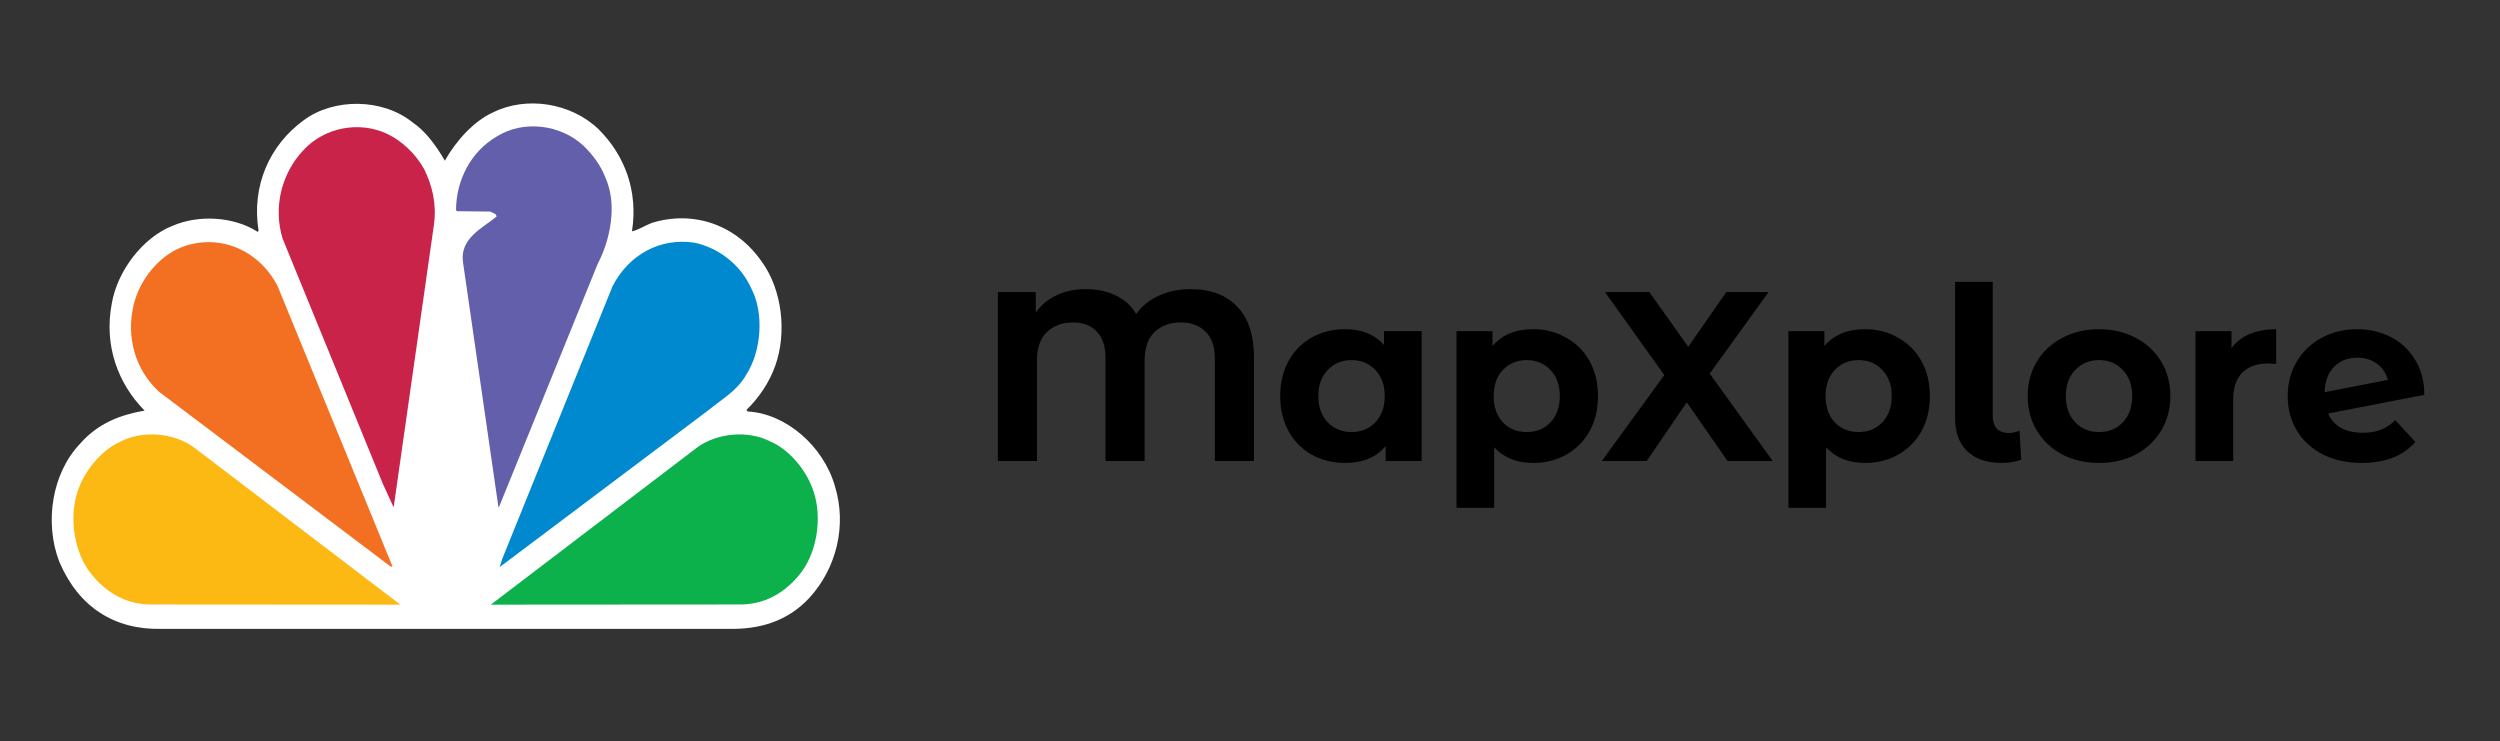 <svg width="145" height="43" viewBox="0 0 145 43" fill="none" xmlns="http://www.w3.org/2000/svg">
<rect x="0" y="0" width="145" height="43" fill="#333333" stroke="none"/>
<path d="M25.801 9.321C26.43 8.195 27.476 7.017 28.601 6.518C30.538 5.553 33.134 5.968 34.715 7.495C36.244 9.012 37.02 11.092 36.654 13.417C37.029 13.341 37.407 13.078 37.805 12.928C40.178 12.194 42.689 12.99 44.211 15.219C45.354 16.81 45.653 19.282 44.967 21.204C44.626 22.171 44.045 23.04 43.29 23.782L43.367 23.866C45.575 23.983 47.745 25.861 48.416 28.164C49.142 30.487 48.503 32.969 46.952 34.667C45.684 36.039 44.055 36.514 42.243 36.474H9.356C6.657 36.538 4.57 35.228 3.446 32.598C2.565 30.341 3.001 27.454 4.646 25.734C5.684 24.546 6.984 24.059 8.386 23.814C6.798 22.201 6.034 19.994 6.48 17.627C6.798 15.71 8.291 13.768 10.006 13.098C11.517 12.44 13.564 12.555 14.948 13.448L14.997 13.383C14.58 10.773 15.636 8.418 17.613 6.975C19.375 5.669 22.194 5.703 23.92 7.091C24.695 7.611 25.334 8.504 25.801 9.321Z" fill="white"/>
<path d="M35.112 10.297C35.818 11.858 35.404 13.903 34.666 15.305L28.96 29.363L28.911 29.428L26.848 15.168C26.683 13.798 28.019 13.214 28.805 12.556C28.765 12.355 28.563 12.364 28.436 12.271L26.508 12.249L26.449 12.185C26.46 10.415 27.331 8.78 28.805 7.921C30.346 6.946 32.516 7.211 33.852 8.461C34.395 8.991 34.852 9.607 35.112 10.297Z" fill="#645FAA"/>
<path d="M24.6 9.808C25.066 10.753 25.335 11.826 25.171 13.014L22.844 29.342C22.857 29.362 22.835 29.384 22.817 29.394L22.214 28.08L16.383 13.819C15.84 11.983 16.343 10.063 17.564 8.747C18.795 7.38 20.82 7.009 22.429 7.751C23.281 8.153 24.095 8.895 24.6 9.808Z" fill="#C9234A"/>
<path d="M43.553 16.682C44.337 18.147 44.161 20.365 43.288 21.724C42.748 22.679 41.855 23.156 41.1 23.782L29.017 32.865H28.989L29.124 32.43L35.529 16.599C36.488 14.732 38.32 13.787 40.257 14.072C41.584 14.338 42.912 15.283 43.553 16.682Z" fill="#0089CF"/>
<path d="M16.102 16.598L22.768 32.863H22.66L9.222 22.721C7.855 21.459 7.294 19.569 7.758 17.659C8.106 16.227 9.191 14.89 10.482 14.359C12.595 13.512 14.977 14.413 16.102 16.598Z" fill="#F36F21"/>
<path d="M47.059 28.163C47.729 29.713 47.465 31.834 46.508 33.151C45.558 34.414 44.286 35.103 42.795 35.06L28.467 35.07L40.47 25.925C41.643 25.097 43.425 24.948 44.705 25.617C45.694 26.042 46.624 27.103 47.059 28.163Z" fill="#0DB14B"/>
<path d="M4.629 28.163C3.961 29.713 4.223 31.834 5.183 33.151C6.133 34.414 7.4 35.103 8.893 35.06L23.222 35.07L11.218 25.925C10.046 25.097 8.263 24.948 6.985 25.617C5.996 26.042 5.066 27.103 4.629 28.163Z" fill="#FDB913"/>
<path d="M69.062 16.77C70.22 16.77 71.12 17.111 71.764 17.792C72.408 18.464 72.73 19.439 72.73 20.718V26.738H70.462V20.788C70.462 20.097 70.28 19.579 69.916 19.234C69.562 18.879 69.09 18.702 68.502 18.702C67.858 18.702 67.345 18.889 66.962 19.262C66.58 19.626 66.388 20.181 66.388 20.928V26.738H64.12V20.788C64.12 20.097 63.952 19.579 63.616 19.234C63.28 18.879 62.823 18.702 62.244 18.702C61.61 18.702 61.101 18.889 60.718 19.262C60.336 19.626 60.144 20.181 60.144 20.928V26.738H57.876V16.938H60.074V18.142C60.373 17.703 60.77 17.367 61.264 17.134C61.759 16.891 62.328 16.77 62.972 16.77C63.644 16.77 64.232 16.896 64.736 17.148C65.24 17.391 65.628 17.745 65.898 18.212C66.234 17.745 66.673 17.391 67.214 17.148C67.765 16.896 68.381 16.77 69.062 16.77ZM82.456 19.206V26.738H80.37V25.87C79.829 26.523 79.045 26.85 78.018 26.85C77.309 26.85 76.665 26.691 76.086 26.374C75.517 26.057 75.069 25.604 74.742 25.016C74.415 24.428 74.252 23.747 74.252 22.972C74.252 22.197 74.415 21.516 74.742 20.928C75.069 20.34 75.517 19.887 76.086 19.57C76.665 19.253 77.309 19.094 78.018 19.094C78.98 19.094 79.731 19.397 80.272 20.004V19.206H82.456ZM78.396 25.058C78.947 25.058 79.404 24.871 79.768 24.498C80.132 24.115 80.314 23.607 80.314 22.972C80.314 22.337 80.132 21.833 79.768 21.46C79.404 21.077 78.947 20.886 78.396 20.886C77.836 20.886 77.374 21.077 77.01 21.46C76.646 21.833 76.464 22.337 76.464 22.972C76.464 23.607 76.646 24.115 77.01 24.498C77.374 24.871 77.836 25.058 78.396 25.058ZM88.93 19.094C89.63 19.094 90.265 19.257 90.834 19.584C91.413 19.901 91.865 20.354 92.192 20.942C92.519 21.521 92.682 22.197 92.682 22.972C92.682 23.747 92.519 24.428 92.192 25.016C91.865 25.595 91.413 26.047 90.834 26.374C90.265 26.691 89.63 26.85 88.93 26.85C87.969 26.85 87.213 26.547 86.662 25.94V29.454H84.478V19.206H86.564V20.074C87.106 19.421 87.894 19.094 88.93 19.094ZM88.552 25.058C89.112 25.058 89.57 24.871 89.924 24.498C90.288 24.115 90.47 23.607 90.47 22.972C90.47 22.337 90.288 21.833 89.924 21.46C89.57 21.077 89.112 20.886 88.552 20.886C87.992 20.886 87.53 21.077 87.166 21.46C86.811 21.833 86.634 22.337 86.634 22.972C86.634 23.607 86.811 24.115 87.166 24.498C87.53 24.871 87.992 25.058 88.552 25.058ZM100.199 26.738L97.833 23.336L95.509 26.738H92.905L96.531 21.754L93.087 16.938H95.663L97.917 20.116L100.129 16.938H102.579L99.163 21.67L102.817 26.738H100.199ZM108.18 19.094C108.88 19.094 109.515 19.257 110.084 19.584C110.663 19.901 111.116 20.354 111.442 20.942C111.769 21.521 111.932 22.197 111.932 22.972C111.932 23.747 111.769 24.428 111.442 25.016C111.116 25.595 110.663 26.047 110.084 26.374C109.515 26.691 108.88 26.85 108.18 26.85C107.219 26.85 106.463 26.547 105.912 25.94V29.454H103.728V19.206H105.814V20.074C106.356 19.421 107.144 19.094 108.18 19.094ZM107.802 25.058C108.362 25.058 108.82 24.871 109.174 24.498C109.538 24.115 109.72 23.607 109.72 22.972C109.72 22.337 109.538 21.833 109.174 21.46C108.82 21.077 108.362 20.886 107.802 20.886C107.242 20.886 106.78 21.077 106.416 21.46C106.062 21.833 105.884 22.337 105.884 22.972C105.884 23.607 106.062 24.115 106.416 24.498C106.78 24.871 107.242 25.058 107.802 25.058ZM116.096 26.85C115.247 26.85 114.584 26.626 114.108 26.178C113.632 25.721 113.394 25.077 113.394 24.246V16.35H115.578V24.12C115.578 24.437 115.658 24.685 115.816 24.862C115.984 25.03 116.218 25.114 116.516 25.114C116.628 25.114 116.74 25.1 116.852 25.072C116.974 25.044 117.067 25.011 117.132 24.974L117.23 26.668C116.866 26.789 116.488 26.85 116.096 26.85ZM121.75 26.85C120.956 26.85 120.242 26.687 119.608 26.36C118.982 26.024 118.492 25.562 118.138 24.974C117.783 24.386 117.606 23.719 117.606 22.972C117.606 22.225 117.783 21.558 118.138 20.97C118.492 20.382 118.982 19.925 119.608 19.598C120.242 19.262 120.956 19.094 121.75 19.094C122.543 19.094 123.252 19.262 123.878 19.598C124.503 19.925 124.993 20.382 125.348 20.97C125.702 21.558 125.88 22.225 125.88 22.972C125.88 23.719 125.702 24.386 125.348 24.974C124.993 25.562 124.503 26.024 123.878 26.36C123.252 26.687 122.543 26.85 121.75 26.85ZM121.75 25.058C122.31 25.058 122.767 24.871 123.122 24.498C123.486 24.115 123.668 23.607 123.668 22.972C123.668 22.337 123.486 21.833 123.122 21.46C122.767 21.077 122.31 20.886 121.75 20.886C121.19 20.886 120.728 21.077 120.364 21.46C120 21.833 119.818 22.337 119.818 22.972C119.818 23.607 120 24.115 120.364 24.498C120.728 24.871 121.19 25.058 121.75 25.058ZM129.426 20.2C129.687 19.836 130.037 19.561 130.476 19.374C130.924 19.187 131.437 19.094 132.016 19.094V21.11C131.773 21.091 131.61 21.082 131.526 21.082C130.9 21.082 130.41 21.259 130.056 21.614C129.701 21.959 129.524 22.482 129.524 23.182V26.738H127.34V19.206H129.426V20.2ZM137.04 25.1C137.432 25.1 137.777 25.044 138.076 24.932C138.384 24.811 138.668 24.624 138.93 24.372L140.092 25.632C139.382 26.444 138.346 26.85 136.984 26.85C136.134 26.85 135.383 26.687 134.73 26.36C134.076 26.024 133.572 25.562 133.218 24.974C132.863 24.386 132.686 23.719 132.686 22.972C132.686 22.235 132.858 21.572 133.204 20.984C133.558 20.387 134.039 19.925 134.646 19.598C135.262 19.262 135.952 19.094 136.718 19.094C137.436 19.094 138.09 19.248 138.678 19.556C139.266 19.855 139.732 20.293 140.078 20.872C140.432 21.441 140.61 22.118 140.61 22.902L135.038 23.98C135.196 24.353 135.444 24.633 135.78 24.82C136.125 25.007 136.545 25.1 137.04 25.1ZM136.718 20.746C136.167 20.746 135.719 20.923 135.374 21.278C135.028 21.633 134.846 22.123 134.828 22.748L138.496 22.034C138.393 21.642 138.183 21.329 137.866 21.096C137.548 20.863 137.166 20.746 136.718 20.746Z" fill="black"/>
</svg>
